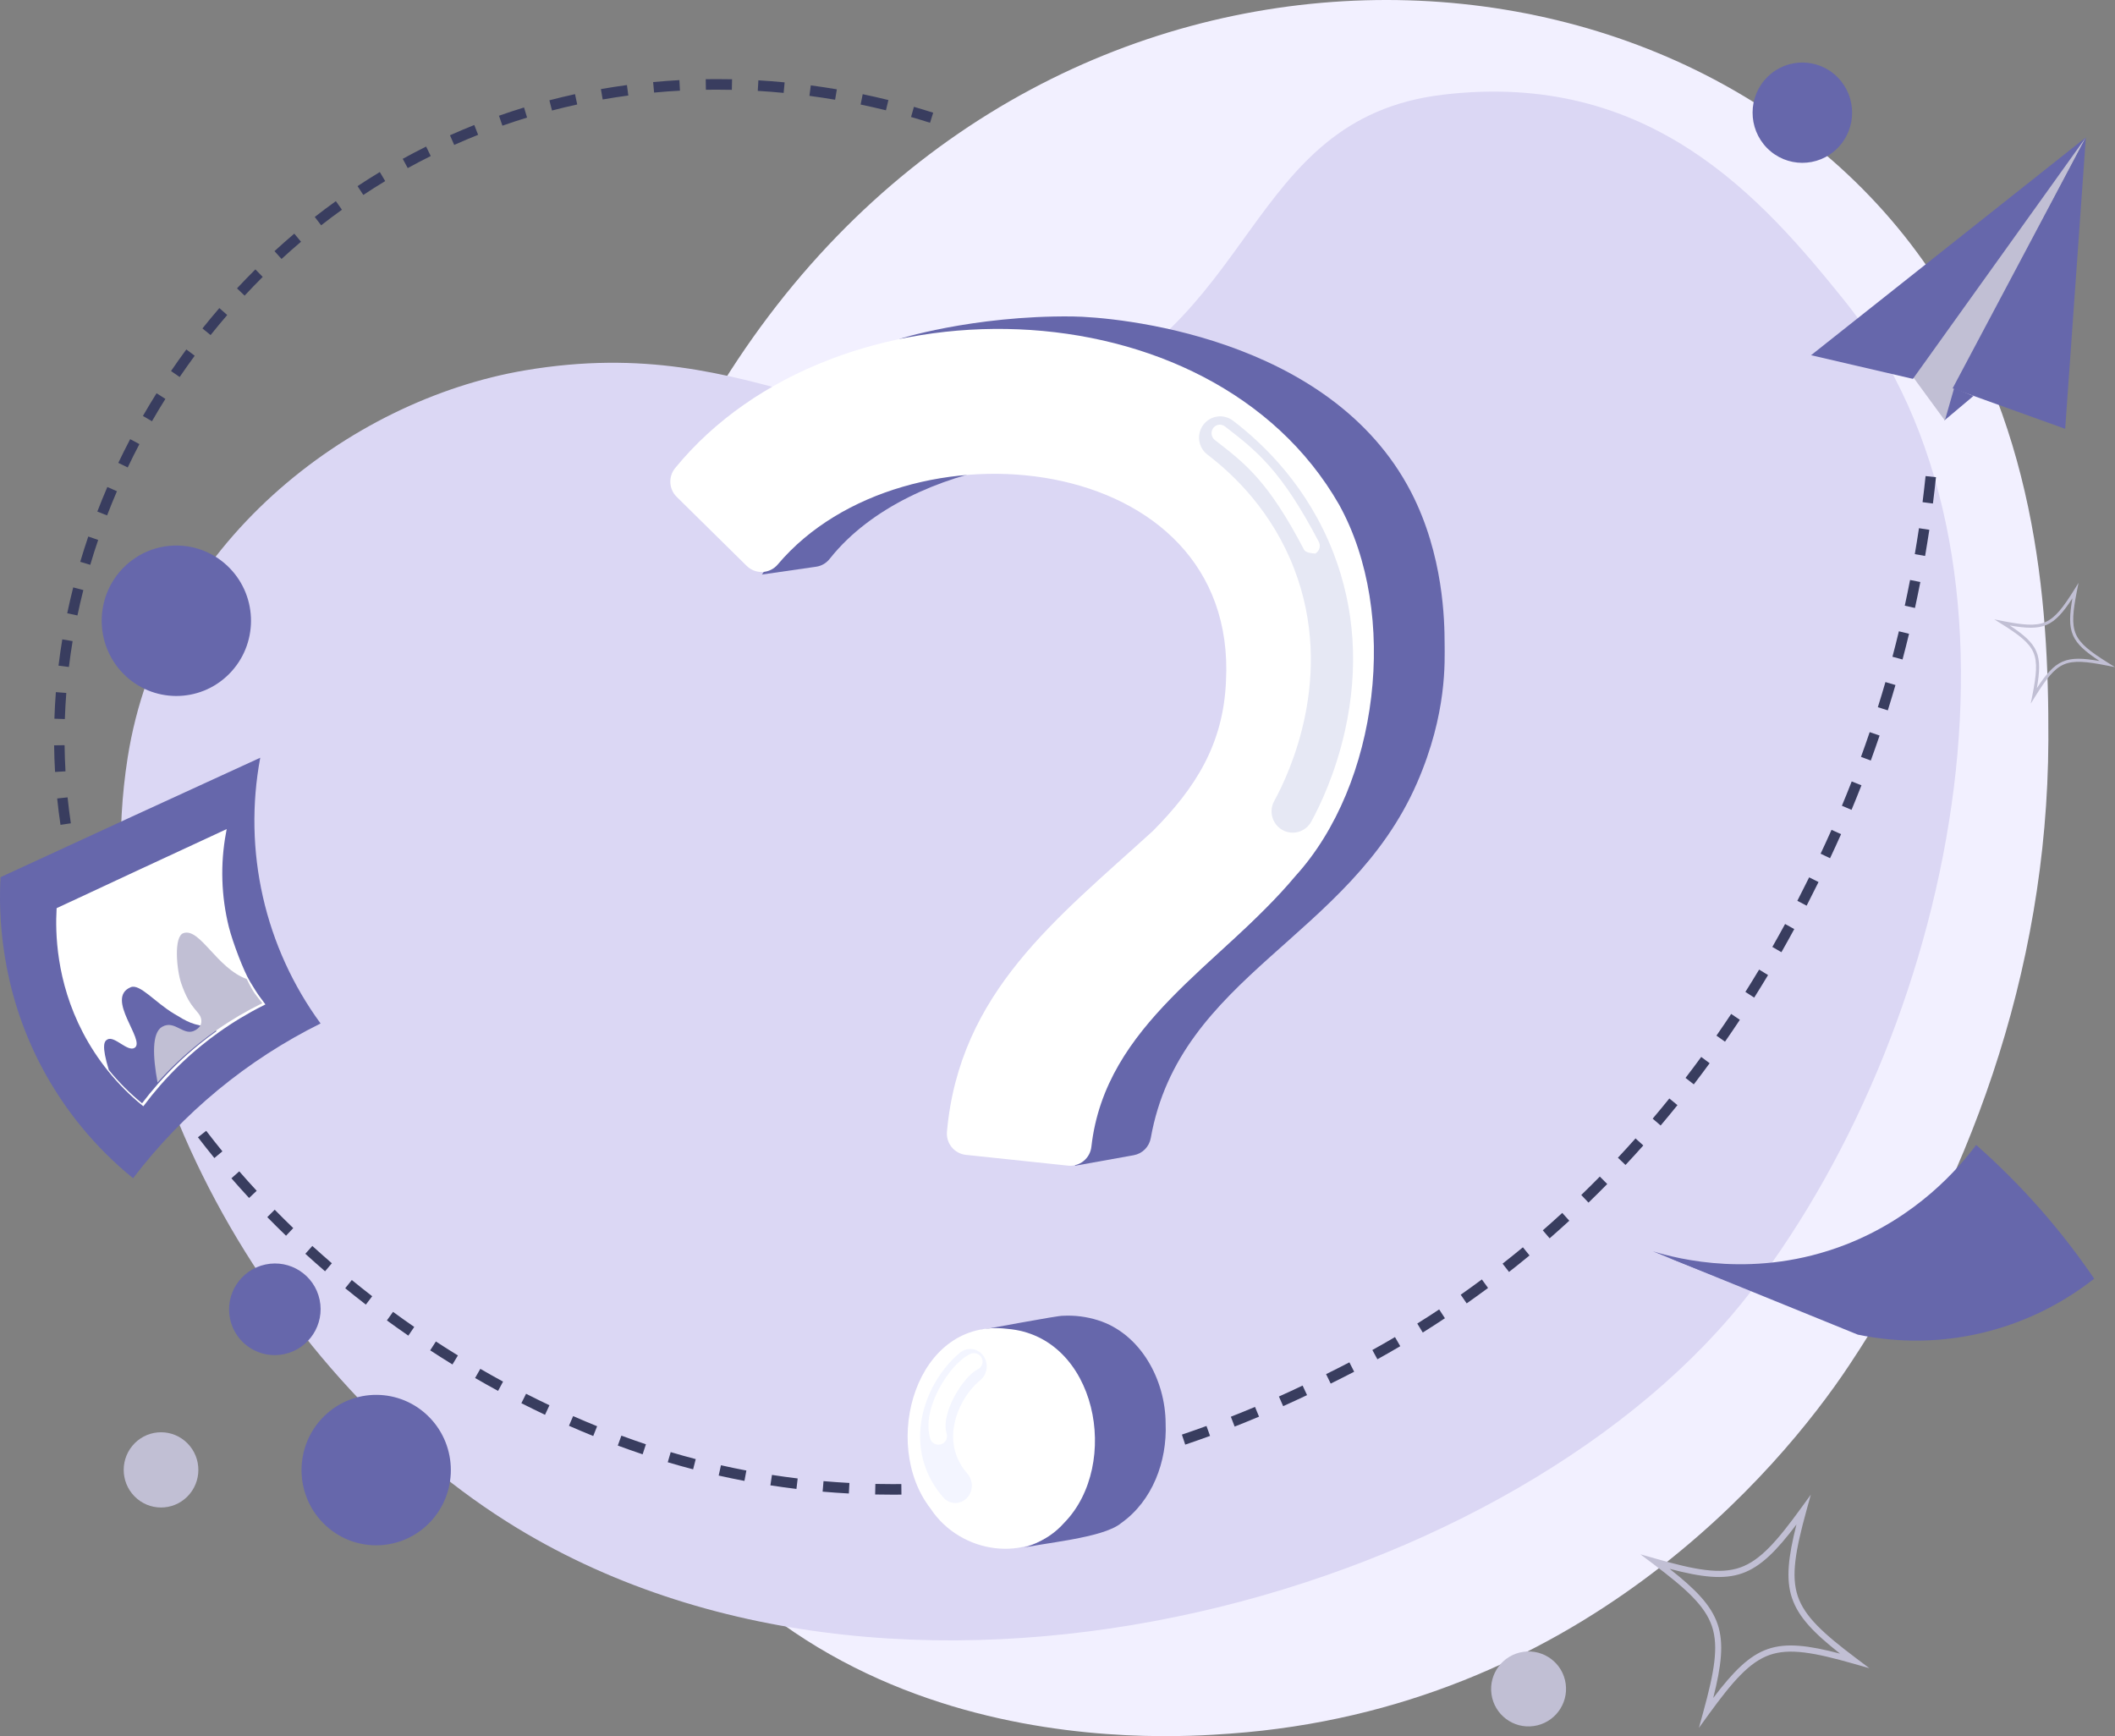 <svg width="508" height="417" viewBox="0 0 508 417" fill="none" xmlns="http://www.w3.org/2000/svg">
<rect x="0" y="0" width="508" height="417" fill="#808080" stroke="none"/>
<g clip-path="url(#clip0_2728_1173)">
<path d="M461.834 62.532C488.948 100.639 492.128 143.95 491.996 177.814C491.778 234.008 472.547 285.095 444.195 327.848C427.27 353.369 378.953 410.361 295.451 416.393C278.749 417.6 184.107 424.437 144.064 335.388C108.376 256.026 138.933 151.374 170.004 97.945C242.97 -27.523 399.761 -24.713 461.834 62.532Z" fill="#F2F0FF"/>
<path d="M251.954 96.703C302.405 79.671 298.307 28.504 346.558 22.746C396.231 16.818 423.061 47.406 442.934 72.103C492.356 133.524 471.153 243.809 420.838 309.815C365.767 382.063 219.543 424.94 124.183 367.008C67.194 332.387 19.412 253.854 30.651 182.043C38.697 130.635 83.825 96.142 126.046 88.966C183.44 79.209 205.786 112.29 251.954 96.703Z" fill="#DBD7F4"/>
<path d="M214.339 359C212.964 359 211.576 358.985 210.201 358.957L210.254 356.422C211.606 356.451 212.981 356.465 214.339 356.465C215.059 356.465 215.782 356.465 216.489 356.453L216.517 358.989C215.8 358.996 215.067 359 214.339 359ZM222.834 358.817L222.727 356.282C224.786 356.195 226.882 356.073 228.957 355.919L229.14 358.455C227.041 358.606 224.918 358.729 222.832 358.817H222.834ZM203.887 358.72C201.791 358.607 199.671 358.459 197.585 358.277L197.8 355.751C199.859 355.93 201.951 356.077 204.021 356.188L203.887 358.72ZM235.433 357.889L235.175 355.367C237.228 355.153 239.319 354.903 241.374 354.625L241.706 357.138C239.622 357.419 237.512 357.671 235.433 357.889ZM191.299 357.625C189.217 357.371 187.111 357.082 185.04 356.761L185.417 354.255C187.46 354.572 189.539 354.858 191.594 355.107L191.299 357.625ZM247.949 356.202L247.545 353.7C249.582 353.365 251.65 352.994 253.698 352.597L254.173 355.087C252.106 355.49 250.014 355.87 247.949 356.202ZM178.807 355.695C176.745 355.303 174.663 354.871 172.619 354.411L173.166 351.936C175.183 352.39 177.238 352.818 179.272 353.204L178.807 355.695ZM260.352 353.803L259.809 351.328C261.826 350.878 263.872 350.391 265.89 349.883L266.498 352.342C264.463 352.85 262.391 353.341 260.357 353.796L260.352 353.803ZM166.478 352.915C164.448 352.385 162.399 351.812 160.386 351.214L161.096 348.781C163.082 349.373 165.105 349.937 167.107 350.461L166.478 352.915ZM272.604 350.713L271.936 348.264C273.926 347.705 275.944 347.109 277.934 346.489L278.67 348.913C276.659 349.544 274.621 350.145 272.609 350.709L272.604 350.713ZM154.352 349.307C152.377 348.647 150.369 347.939 148.385 347.204L149.25 344.824C151.209 345.55 153.192 346.248 155.142 346.9L154.352 349.307ZM284.677 346.985L283.881 344.576C285.842 343.916 287.827 343.217 289.784 342.502L290.638 344.887C288.667 345.608 286.662 346.313 284.682 346.981L284.677 346.985ZM142.486 344.917C140.55 344.133 138.593 343.304 136.658 342.453L137.662 340.129C139.571 340.97 141.509 341.789 143.423 342.565L142.486 344.917ZM296.55 342.646L295.637 340.283C297.564 339.522 299.514 338.731 301.437 337.922L302.404 340.262C300.467 341.079 298.498 341.881 296.55 342.646ZM130.905 339.819C129.021 338.922 127.107 337.983 125.227 337.03L126.357 334.766C128.217 335.713 130.106 336.642 131.973 337.528L130.905 339.819ZM308.203 337.742L307.183 335.425C309.048 334.588 310.962 333.705 312.871 332.797L313.941 335.092C312.016 336.004 310.086 336.897 308.203 337.742ZM119.631 334.079C117.791 333.077 115.934 332.034 114.113 330.979L115.369 328.78C117.171 329.824 119.011 330.856 120.828 331.846L119.631 334.079ZM319.621 332.325L318.511 330.051C319.465 329.577 320.339 329.139 321.135 328.738L321.156 328.728C322.14 328.233 323.134 327.726 324.108 327.219L325.257 329.474C324.273 329.981 323.269 330.497 322.275 330.996L322.252 331.006C321.455 331.407 320.578 331.847 319.621 332.324V332.325ZM108.676 327.728C106.889 326.627 105.09 325.486 103.329 324.337L104.693 322.208C106.435 323.349 108.209 324.473 109.984 325.562L108.676 327.728ZM330.835 326.478L329.627 324.255C331.445 323.248 333.268 322.203 335.061 321.15L336.326 323.34C334.517 324.407 332.669 325.463 330.835 326.481V326.478ZM98.078 320.806C96.354 319.614 94.622 318.383 92.929 317.146L94.402 315.093C96.076 316.316 97.793 317.534 99.497 318.714L98.078 320.806ZM341.734 320.056L340.412 317.9C342.17 316.799 343.942 315.658 345.675 314.508L347.056 316.626C345.299 317.793 343.51 318.946 341.73 320.059L341.734 320.056ZM87.876 313.35C86.214 312.065 84.547 310.742 82.921 309.42L84.5 307.447C86.109 308.76 87.758 310.07 89.398 311.339L87.876 313.35ZM352.282 313.058L350.848 310.976C352.551 309.781 354.259 308.546 355.926 307.308L357.415 309.35C355.727 310.605 354 311.852 352.278 313.062L352.282 313.058ZM362.454 305.506L360.903 303.515C362.536 302.233 364.18 300.91 365.785 299.585L367.377 301.545C365.756 302.881 364.096 304.215 362.445 305.51L362.454 305.506ZM78.076 305.347C76.48 303.971 74.885 302.558 73.336 301.144L75.019 299.262C76.552 300.656 78.129 302.058 79.708 303.418L78.076 305.347ZM372.206 297.43L370.563 295.511C372.129 294.145 373.703 292.737 375.236 291.327L376.928 293.202C375.377 294.628 373.784 296.052 372.206 297.43ZM68.702 296.809C67.181 295.342 65.666 293.839 64.198 292.339L65.984 290.557C67.436 292.04 68.934 293.525 70.436 294.974L68.702 296.809ZM381.539 288.853L379.802 287.022C381.298 285.575 382.798 284.088 384.258 282.601L386.041 284.387C384.566 285.894 383.051 287.392 381.539 288.855V288.853ZM59.824 287.741C58.387 286.184 56.961 284.593 55.584 283.01L57.468 281.338C58.828 282.902 60.231 284.475 61.658 286.012L59.824 287.741ZM390.429 279.809L388.603 278.071C390.022 276.55 391.447 274.991 392.836 273.43L394.704 275.124C393.301 276.701 391.869 278.278 390.429 279.809ZM51.488 278.148C50.145 276.5 48.819 274.826 47.543 273.158L49.526 271.609C50.782 273.257 52.096 274.913 53.419 276.536L51.488 278.148ZM398.864 270.332L396.955 268.684C398.298 267.097 399.646 265.467 400.958 263.839L402.906 265.439C401.581 267.084 400.221 268.73 398.864 270.332ZM43.759 268.041C42.526 266.313 41.309 264.55 40.146 262.799L42.232 261.386C43.38 263.114 44.579 264.854 45.796 266.558L43.759 268.041ZM406.832 260.452L404.846 258.899C406.115 257.251 407.383 255.552 408.614 253.865L410.636 255.371C409.393 257.073 408.113 258.782 406.832 260.452ZM36.717 257.435C35.601 255.624 34.51 253.78 33.473 251.951L35.652 250.691C36.675 252.493 37.75 254.312 38.849 256.096L36.717 257.435ZM414.329 250.201L412.273 248.743C413.463 247.034 414.652 245.283 415.809 243.537L417.897 244.945C416.725 246.709 415.525 248.476 414.326 250.201H414.329ZM30.425 246.35C29.445 244.465 28.492 242.547 27.593 240.645L29.861 239.554C30.746 241.428 31.684 243.32 32.65 245.177L30.425 246.35ZM421.341 239.61L419.222 238.249C420.335 236.482 421.445 234.677 422.52 232.883L424.669 234.197C423.584 236.006 422.465 237.827 421.341 239.61ZM24.983 234.824C24.152 232.869 23.351 230.88 22.606 228.91L24.952 228.005C25.685 229.942 26.473 231.901 27.291 233.824L24.983 234.824ZM427.876 228.709L425.698 227.441C426.729 225.632 427.759 223.778 428.759 221.933L430.963 223.149C429.954 225.014 428.916 226.883 427.876 228.709ZM20.471 222.905C19.802 220.892 19.169 218.849 18.587 216.821L21 216.117C21.57 218.107 22.193 220.122 22.851 222.1L20.471 222.905ZM433.932 217.532L431.704 216.362C432.637 214.549 433.565 212.706 434.541 210.726L436.79 211.855C435.808 213.849 434.872 215.705 433.932 217.532ZM16.967 210.661C16.465 208.595 16.015 206.495 15.611 204.419L18.076 203.931C18.472 205.97 18.92 208.033 19.409 210.063L16.967 210.661ZM439.558 206.135L437.29 205.045C438.183 203.155 439.064 201.228 439.913 199.318L442.205 200.356C441.349 202.283 440.457 204.227 439.557 206.135H439.558ZM14.531 198.121C14.219 196.022 13.951 193.888 13.733 191.783L16.233 191.52C16.445 193.59 16.709 195.684 17.015 197.747L14.531 198.121ZM444.719 194.516L442.404 193.532C443.207 191.605 444.001 189.639 444.763 187.689L447.099 188.62C446.331 190.587 445.531 192.571 444.719 194.516ZM13.222 185.411C13.097 183.293 13.026 181.143 13 179.021L15.512 178.989C15.537 181.072 15.611 183.184 15.73 185.264L13.222 185.411ZM449.346 182.669L446.989 181.793C447.704 179.832 448.408 177.83 449.08 175.848L451.457 176.669C450.778 178.67 450.068 180.689 449.346 182.669ZM15.578 172.709L13.067 172.625C13.136 170.507 13.255 168.358 13.419 166.24L15.924 166.439C15.762 168.519 15.645 170.629 15.576 172.709H15.578ZM453.434 170.621L451.039 169.861C451.667 167.861 452.278 165.831 452.86 163.824L455.271 164.535C454.682 166.554 454.064 168.604 453.431 170.621H453.434ZM16.548 160.198L14.055 159.886C14.306 157.791 14.617 155.665 14.965 153.568L17.443 153.988C17.1 156.052 16.799 158.14 16.548 160.198ZM456.971 158.398L454.544 157.743C455.08 155.722 455.601 153.666 456.092 151.629L458.532 152.228C458.034 154.285 457.509 156.36 456.969 158.398H456.971ZM18.604 147.826L16.146 147.301C16.579 145.236 17.063 143.145 17.584 141.089L20.018 141.723C19.503 143.739 19.027 145.795 18.601 147.826H18.604ZM459.958 146.026L457.504 145.482C457.95 143.439 458.383 141.36 458.779 139.303L461.244 139.792C460.837 141.869 460.404 143.966 459.955 146.026H459.958ZM21.677 135.666L19.27 134.938C19.871 132.91 20.526 130.873 21.206 128.865L23.581 129.689C22.902 131.665 22.267 133.676 21.677 135.666ZM462.388 133.531L459.914 133.098C460.267 131.039 460.603 128.942 460.919 126.868L463.403 127.249C463.085 129.335 462.746 131.454 462.388 133.531ZM25.719 123.793L23.378 122.87C24.132 120.901 24.946 118.916 25.783 116.972L28.088 117.986C27.263 119.9 26.466 121.856 25.719 123.793ZM464.268 120.939L461.776 120.617C462.04 118.541 462.279 116.434 462.502 114.349L465 114.615C464.78 116.717 464.533 118.844 464.268 120.939ZM30.677 112.275L28.417 111.174C29.325 109.273 30.284 107.354 31.266 105.481L33.486 106.668C32.516 108.512 31.568 110.399 30.677 112.275ZM36.502 101.175L34.329 99.907C35.38 98.076 36.482 96.24 37.603 94.456L39.726 95.811C38.623 97.563 37.538 99.371 36.502 101.175ZM43.15 90.556L41.079 89.121C42.267 87.375 43.503 85.629 44.755 83.931L46.765 85.444C45.538 87.121 44.319 88.837 43.15 90.556ZM50.581 80.478L48.624 78.888C49.942 77.24 51.307 75.592 52.682 73.997L54.577 75.662C53.222 77.234 51.877 78.852 50.581 80.478ZM58.752 71.004L56.923 69.266C58.36 67.723 59.847 66.189 61.34 64.703L63.098 66.51C61.631 67.979 60.168 69.484 58.752 71.004ZM67.62 62.196L65.93 60.321C67.482 58.894 69.082 57.482 70.686 56.12L72.302 58.061C70.724 59.401 69.149 60.792 67.62 62.196ZM77.14 54.116L75.6 52.113C77.259 50.814 78.964 49.532 80.668 48.31L82.128 50.373C80.45 51.577 78.772 52.838 77.14 54.116ZM87.258 46.824L85.876 44.705C87.635 43.544 89.43 42.405 91.228 41.318L92.519 43.493C90.755 44.563 88.983 45.683 87.258 46.824ZM97.933 40.373L96.731 38.147C98.576 37.133 100.466 36.14 102.347 35.203L103.458 37.477C101.603 38.399 99.745 39.373 97.929 40.373H97.933ZM109.097 34.81L108.077 32.493L108.474 32.317C110.266 31.52 112.097 30.748 113.916 30.023L114.839 32.379C113.05 33.094 111.249 33.853 109.485 34.637L109.097 34.81ZM120.675 30.189L119.848 27.795C121.832 27.097 123.857 26.431 125.868 25.816L126.596 28.243C124.614 28.847 122.622 29.502 120.671 30.189H120.675ZM223.384 29.488C221.841 28.993 220.351 28.539 218.826 28.101L219.514 25.663C221.063 26.109 222.577 26.569 224.143 27.071L223.384 29.488ZM132.586 26.543L131.958 24.088C133.989 23.559 136.061 23.062 138.112 22.614L138.642 25.093C136.624 25.534 134.586 26.019 132.588 26.543H132.586ZM212.794 26.491C210.794 25.998 208.748 25.532 206.712 25.11L207.215 22.627C209.28 23.055 211.359 23.527 213.387 24.029L212.794 26.491ZM200.584 23.955C198.543 23.608 196.468 23.294 194.418 23.021L194.745 20.507C196.826 20.784 198.931 21.103 201.001 21.456L200.584 23.955ZM144.759 23.895L144.328 21.397C146.393 21.035 148.498 20.709 150.585 20.429L150.915 22.942C148.863 23.215 146.791 23.536 144.76 23.892L144.759 23.895ZM188.223 22.311C186.159 22.112 184.068 21.95 182.007 21.828L182.154 19.293C184.245 19.42 186.368 19.581 188.461 19.782L188.223 22.311ZM157.107 22.238L156.873 19.712C158.959 19.517 161.081 19.36 163.184 19.245L163.319 21.78C161.251 21.887 159.161 22.042 157.108 22.235L157.107 22.238ZM175.78 21.576C174.579 21.549 173.366 21.537 172.172 21.537C171.3 21.537 170.413 21.543 169.547 21.557L169.507 19.021C170.386 19.008 171.286 19 172.172 19C173.384 19 174.616 19.013 175.834 19.039L175.78 21.576Z" fill="#393D5F"/>
<path d="M467 101L474 95.109L468.861 93L467 101Z" fill="#6667AB"/>
<path d="M467.135 101L457 87.15L501 33L469.373 93.201L467.135 101Z" fill="#C1BFD4"/>
<path d="M459.462 91L501 33L435 85.316L459.462 91Z" fill="#6667AB"/>
<path d="M469 93.275L496.034 103L501 33L469 93.275Z" fill="#6667AB"/>
<path d="M441.324 35.616C446.011 30.93 446.04 23.302 441.39 18.58C436.74 13.858 429.172 13.828 424.485 18.515C419.799 23.201 419.77 30.828 424.419 35.551C429.069 40.273 436.638 40.302 441.324 35.616Z" fill="#6667AB"/>
<path d="M54.986 161.924C62.016 154.894 62.06 143.454 55.085 136.37C48.11 129.286 36.757 129.243 29.728 136.272C22.698 143.302 22.654 154.742 29.629 161.826C36.604 168.909 47.957 168.953 54.986 161.924Z" fill="#6667AB"/>
<path d="M368.382 414.577C373.304 413.885 376.742 409.333 376.06 404.41C375.378 399.486 370.835 396.056 365.912 396.747C360.99 397.439 357.553 401.991 358.235 406.915C358.917 411.838 363.46 415.269 368.382 414.577Z" fill="#C1BFD4"/>
<path d="M44.993 359.462C48.508 355.947 48.53 350.227 45.042 346.685C41.555 343.143 35.879 343.121 32.364 346.636C28.849 350.151 28.827 355.871 32.315 359.413C35.802 362.955 41.478 362.977 44.993 359.462Z" fill="#C1BFD4"/>
<path d="M68.265 325.247C74.207 323.984 78.016 318.139 76.772 312.193C75.528 306.246 69.702 302.45 63.76 303.713C57.817 304.976 54.008 310.821 55.253 316.767C56.497 322.713 62.322 326.51 68.265 325.247Z" fill="#6667AB"/>
<path d="M102.986 365.924C110.016 358.894 110.06 347.454 103.085 340.37C96.11 333.286 84.757 333.243 77.728 340.272C70.698 347.302 70.654 358.742 77.629 365.826C84.604 372.909 95.957 372.953 102.986 365.924Z" fill="#6667AB"/>
<path d="M474.653 275C485.383 284.454 494.906 295.245 503 307.122C495.034 313.387 485.841 317.83 476.044 320.149C466.247 322.468 456.076 322.61 446.22 320.564L397 300.546C403.068 302.401 421.761 307.249 443.126 299.011C460.527 292.295 470.6 280.399 474.653 275Z" fill="#6667AB"/>
<path d="M446 320L398 301C402.544 302.901 407.3 304.248 412.165 305.013C415.959 305.609 423.168 304.894 426.482 304.52C427.873 307.096 428.92 307.94 432.6 311.297C438.184 316.377 441.228 318.4 446 320Z" fill="#6667AB"/>
<path d="M409.126 411.132C411.742 401.602 412.843 395.508 411.19 390.607C409.537 385.707 404.987 381.59 397.172 375.708L394 373.321L397.799 374.401C407.16 377.065 413.144 378.187 417.957 376.503C422.771 374.82 426.817 370.185 432.591 362.23L434.936 359L433.874 362.869C431.258 372.4 430.157 378.492 431.811 383.394C433.466 388.296 438.013 392.411 445.828 398.292L449 400.679L445.201 399.6C435.841 396.936 429.856 395.813 425.044 397.498C420.231 399.183 416.188 403.813 410.411 411.77L408.067 415L409.126 411.132ZM430.43 383.874C428.886 379.299 429.53 373.93 431.492 366.163C426.681 372.506 422.917 376.33 418.423 377.901C413.93 379.473 408.657 378.817 401.03 376.821C407.259 381.72 411.014 385.552 412.558 390.126C414.102 394.701 413.457 400.07 411.497 407.838C416.308 401.489 420.072 397.67 424.564 396.099C429.057 394.527 434.33 395.183 441.959 397.181C435.731 392.282 431.981 388.452 430.437 383.874H430.43Z" fill="#C1BFD4"/>
<path d="M488.151 167.028C489.109 162.17 489.432 159.085 488.405 156.705C487.378 154.326 484.903 152.452 480.705 149.826L479 148.761L480.972 149.15C485.83 150.108 488.915 150.432 491.294 149.404C493.674 148.377 495.547 145.902 498.173 141.704L499.238 140L498.849 141.971C497.891 146.829 497.568 149.914 498.595 152.294C499.622 154.673 502.097 156.547 506.295 159.172L508 160.238L506.028 159.848C501.17 158.891 498.085 158.567 495.706 159.595C493.326 160.622 491.453 163.097 488.827 167.295L487.762 169L488.151 167.028ZM497.918 152.585C496.956 150.363 497.074 147.659 497.769 143.706C495.571 147.064 493.808 149.119 491.587 150.08C489.366 151.042 486.661 150.924 482.709 150.229C486.066 152.427 488.121 154.19 489.082 156.411C490.044 158.632 489.926 161.337 489.231 165.29C491.429 161.932 493.192 159.877 495.413 158.916C497.634 157.955 500.339 158.073 504.291 158.768C500.933 156.569 498.875 154.806 497.916 152.585H497.918Z" fill="#C1BFD4"/>
<path d="M62.507 182C52.18 186.727 41.857 191.463 31.539 196.208C21.065 201.025 10.594 205.852 0.126 210.687C-0.319 219.054 -0.118 237.102 10.013 256.291C15.467 266.587 22.934 275.671 31.965 283C43.934 267.298 59.345 254.577 77 245.824C70.357 236.752 65.642 226.405 63.149 215.425C60.656 204.445 60.437 193.068 62.507 182Z" fill="#6667AB"/>
<path d="M20.37 247.813C22.061 251.051 24.067 254.111 26.357 256.944C28.741 259.898 31.416 262.597 34.34 265C35.428 263.556 36.676 262 38.094 260.377C41.15 256.878 44.493 253.649 48.086 250.723C49.48 249.587 50.863 248.538 52.219 247.572C55.644 245.128 59.248 242.954 63 241.07C61.508 239.009 61.934 239.814 59.649 236.071C58.059 233.466 55.397 226.417 54.484 222.774C52.629 215.324 52.388 207.554 53.778 200C47.204 203.042 40.636 206.089 34.073 209.143C27.407 212.243 20.744 215.348 14.082 218.46C13.794 223.848 13.924 235.463 20.37 247.813Z" fill="white" stroke="white" stroke-miterlimit="10"/>
<path d="M26.134 256.991C28.519 259.928 31.194 262.611 34.119 265C35.207 263.564 36.455 262.018 37.873 260.404C40.93 256.925 44.273 253.714 47.866 250.805C49.261 249.676 50.644 248.633 52 247.672C51.603 247.349 51.31 246.74 50.782 246.689C46.283 246.251 45.047 245.444 41.731 243.446C37.212 240.721 33.571 236.21 31.395 237.119C25.118 239.738 35.083 249.949 32.33 251.674C30.648 252.731 27.535 248.758 25.835 249.646C25.023 250.07 24.335 251.049 26.134 256.991Z" fill="#6667AB"/>
<path d="M37.843 260C40.93 256.549 44.306 253.363 47.936 250.478C49.344 249.358 50.741 248.323 52.11 247.37C55.569 244.959 59.21 242.815 63 240.957C61.493 238.924 61.017 238.804 59.269 235.152C52.054 232.555 48.053 222.803 44.069 224.122C41.66 224.917 42.441 233.008 43.523 236.168C45.805 242.853 48.072 242.745 48.349 244.978C48.507 246.259 47.721 246.965 46.916 247.441C44.14 249.082 42.032 244.87 38.955 246.616C36.449 248.049 36.673 253.665 37.843 260Z" fill="#C1BFD4"/>
<path d="M199.441 134.032C209.153 121.863 225.776 114.697 241 112C232.087 113.833 217.004 115.324 208.969 119.409C198.806 124.004 189.242 128.797 183 138L196.064 136.114C197.313 135.928 198.449 135.268 199.25 134.264L199.441 134.032Z" fill="#6667AB"/>
<path d="M338.929 118.199C319.461 80.545 267.811 76.127 257.599 76.009C233.547 75.732 214.807 81.679 216.059 81.467C241.851 77.12 273.661 80.733 296.007 95.002C306.362 101.588 315.591 110.697 321.448 121.577H321.462C331.652 140.721 331.46 164.952 325.169 185.348C319.96 200.939 309.182 213.622 297.327 224.567C279.674 240.642 262.2 254.839 258.2 280L272.295 277.47C273.313 277.29 274.253 276.799 274.987 276.064C275.721 275.329 276.215 274.384 276.401 273.357C283.367 234.175 324.129 225.312 340.362 188.032C347.642 171.317 346.993 158.757 346.98 154.449C346.962 149.263 346.75 133.328 338.929 118.199Z" fill="#6667AB"/>
<path d="M321.627 121.194C336.179 147.435 331.176 188.39 311.171 210.387C293.363 231.737 265.483 245.816 262.139 275.433C261.991 276.78 261.317 278.013 260.266 278.863C259.215 279.714 257.872 280.113 256.529 279.973L232 277.385C230.664 277.243 229.437 276.578 228.585 275.535C227.733 274.492 227.325 273.154 227.448 271.811C230.47 238.279 253.813 220.651 276.887 199.608C287.042 189.375 293.839 178.863 294.469 163.582C297.349 107.787 217.193 99.548 186.803 135.587C186.349 136.123 185.789 136.558 185.159 136.867C184.53 137.176 183.843 137.351 183.143 137.382C182.443 137.413 181.744 137.298 181.089 137.046C180.435 136.793 179.84 136.408 179.341 135.914L162.528 119.334C161.62 118.44 161.078 117.237 161.008 115.962C160.938 114.687 161.345 113.432 162.15 112.444C200.314 65.721 290.778 67.334 321.627 121.194Z" fill="white"/>
<path d="M310.486 200C309.602 199.998 308.735 199.765 307.968 199.322C307.202 198.88 306.563 198.244 306.115 197.477C305.667 196.711 305.425 195.84 305.413 194.95C305.402 194.06 305.62 193.183 306.048 192.405C309.678 185.814 320.735 162.313 310.834 136.582C305.628 123.056 296.61 114.2 289.96 109.152C288.907 108.327 288.219 107.119 288.044 105.787C287.869 104.456 288.221 103.109 289.024 102.036C289.826 100.964 291.016 100.252 292.335 100.055C293.655 99.858 294.998 100.192 296.075 100.983C303.779 106.831 314.237 117.119 320.307 132.886C325.434 146.208 326.365 160.507 323.076 175.385C320.769 185.826 316.985 193.636 314.939 197.363C314.499 198.163 313.853 198.83 313.07 199.294C312.287 199.758 311.395 200.002 310.486 200Z" fill="#E6E8F4"/>
<path d="M316.007 132.952C315.293 132.952 313.604 132.766 313.243 132.077C304.604 115.579 299.232 111.429 291.796 105.687C291.586 105.525 291.41 105.322 291.277 105.09C291.143 104.858 291.056 104.601 291.019 104.335C290.983 104.068 290.998 103.797 291.064 103.536C291.13 103.276 291.245 103.031 291.403 102.816C291.561 102.601 291.759 102.42 291.986 102.283C292.212 102.147 292.462 102.057 292.722 102.02C292.983 101.982 293.247 101.998 293.502 102.065C293.756 102.133 293.995 102.251 294.205 102.413C301.752 108.242 307.713 112.847 316.761 130.138C316.886 130.376 316.963 130.636 316.99 130.904C317.016 131.172 316.991 131.443 316.915 131.701C316.839 131.96 316.714 132.2 316.548 132.408C316.381 132.617 316.176 132.79 315.944 132.917C315.65 133.08 316.326 132.952 316.007 132.952Z" fill="white"/>
<path d="M279.973 341.913C279.935 331.435 273.982 320.329 263.719 317.105C260.998 316.246 258.149 315.883 255.304 316.033C254.2 315.938 236.574 319.294 235 319.539C251.147 316.782 262.853 330.782 262.371 346.367C262.582 357.429 256.032 369.84 244.63 372C250.029 370.606 264.923 369.517 269.289 365.825C276.81 360.52 280.35 350.992 279.973 341.913Z" fill="#6667AB"/>
<path d="M241.998 319.177C263.48 320.973 269.317 351.744 255.62 365.75C246.874 375.66 230.662 373.24 223.498 362.331C211.425 346.831 219.962 316.404 241.998 319.177Z" fill="white"/>
<path d="M229.466 361C228.917 361.001 228.373 360.881 227.87 360.648C227.367 360.415 226.915 360.074 226.544 359.646C222.493 354.993 220.599 349.309 221.071 343.208C221.6 336.333 225.246 329.316 230.584 324.893C230.994 324.554 231.462 324.303 231.964 324.155C232.465 324.007 232.99 323.964 233.507 324.03C234.024 324.095 234.524 324.267 234.978 324.536C235.432 324.805 235.831 325.166 236.153 325.598C236.474 326.03 236.712 326.524 236.853 327.053C236.993 327.581 237.034 328.134 236.972 328.679C236.91 329.224 236.746 329.751 236.491 330.23C236.236 330.708 235.894 331.129 235.484 331.469C231.882 334.453 229.327 339.325 228.975 343.885C228.684 347.658 229.83 351.058 232.387 353.992C232.907 354.59 233.251 355.335 233.377 356.135C233.502 356.936 233.404 357.758 233.095 358.5C232.785 359.243 232.277 359.875 231.633 360.319C230.989 360.763 230.236 360.999 229.466 361Z" fill="#F3F5FF"/>
<path d="M225.403 347C224.959 347 224.528 346.857 224.173 346.594C223.817 346.33 223.556 345.959 223.429 345.537C222.09 341.092 224.191 336.099 225.567 333.523C227.618 329.666 230.442 326.5 232.934 325.26C233.177 325.125 233.446 325.04 233.723 325.011C234 324.982 234.28 325.009 234.546 325.091C234.812 325.173 235.059 325.307 235.271 325.487C235.484 325.666 235.657 325.886 235.782 326.134C235.907 326.382 235.98 326.653 235.996 326.929C236.013 327.206 235.973 327.483 235.879 327.744C235.785 328.005 235.639 328.245 235.45 328.448C235.261 328.651 235.032 328.814 234.777 328.927C231.485 330.571 225.845 339.271 227.378 344.356C227.47 344.662 227.489 344.986 227.433 345.301C227.377 345.616 227.248 345.913 227.056 346.17C226.864 346.427 226.615 346.635 226.328 346.779C226.041 346.922 225.724 346.997 225.403 346.997V347Z" fill="white"/>
</g>
<defs>
<clipPath id="clip0_2728_1173">
<rect width="508" height="417" fill="white"/>
</clipPath>
</defs>
</svg>
